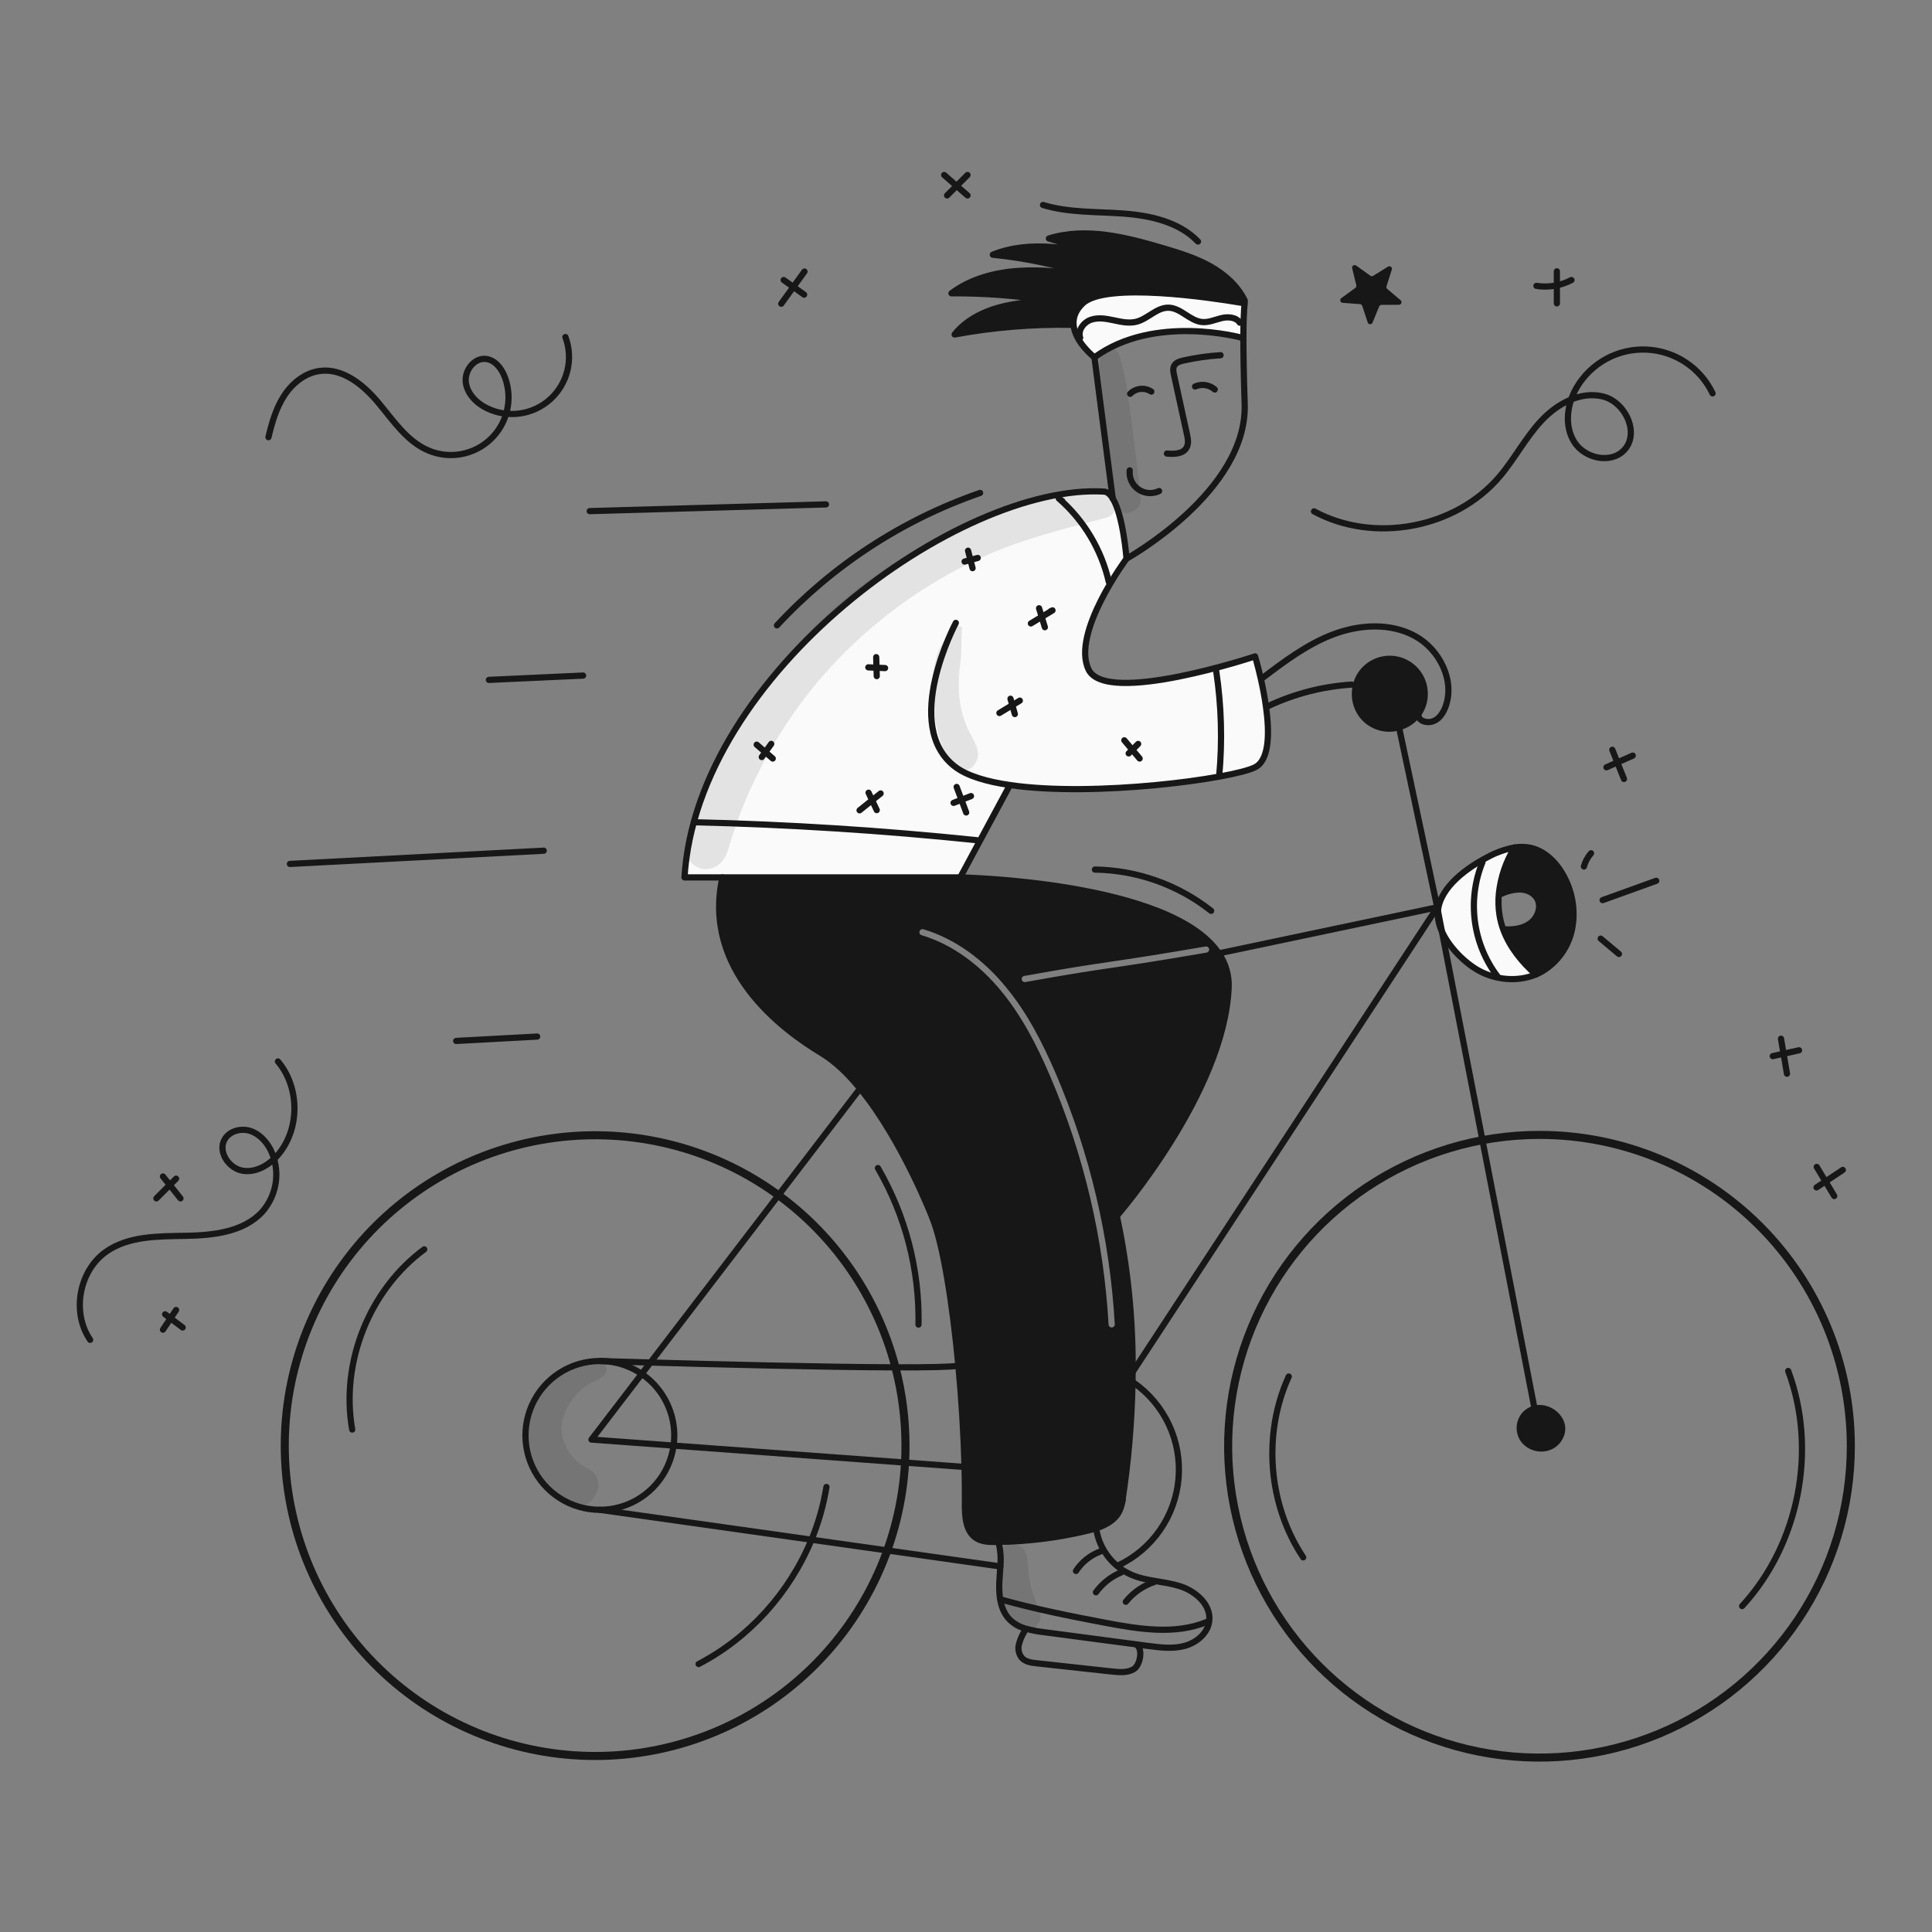 <svg width="960" height="960" viewBox="0 0 960 960" fill="none" xmlns="http://www.w3.org/2000/svg">
<rect x="0" y="0" width="960" height="960" fill="#808080" stroke="none"/>
<g clip-path="url(#clip0_317_818)">
<path d="M774.02 715.901C772.597 717.675 770.618 718.92 768.403 719.434C766.298 719.935 764.092 719.812 762.057 719.078C760.021 718.345 758.244 717.033 756.943 715.305C756.011 713.997 755.411 712.483 755.194 710.892C754.978 709.301 755.15 707.681 755.698 706.172C756.245 704.663 757.151 703.309 758.338 702.228C759.524 701.146 760.955 700.369 762.509 699.963C770.868 697.808 780.716 707.286 774.02 715.901Z" fill="#171717"/>
<path d="M763.165 484.218C754.138 487.987 743.315 487.011 734.699 482.257C728.147 478.632 720.168 470.992 716.481 462.807L714.5 452.589C715.65 440.595 729.3 431.024 738.879 426.054C743.15 423.678 747.776 422.007 752.579 421.104C748.312 428.049 745.65 435.859 744.785 443.964C744.431 447.546 744.535 451.159 745.093 454.715C745.485 457.188 746.118 459.616 746.983 461.965C750.144 470.571 756.182 478.077 763.165 484.218Z" fill="white" fill-opacity="0.96"/>
<path d="M746.118 444.1L744.783 443.966C745.648 435.861 748.311 428.052 752.577 421.107C755.208 420.672 757.896 420.731 760.505 421.282C768.022 422.935 773.845 429.117 777.357 435.966C781.514 443.87 782.851 452.956 781.146 461.722C780.257 466.071 778.47 470.186 775.899 473.804C773.328 477.422 770.03 480.463 766.215 482.732C765.232 483.294 764.213 483.791 763.165 484.221C756.182 478.08 750.144 470.574 746.981 461.968L747.481 461.793C752.061 462.071 756.939 461.413 760.574 458.61C764.209 455.807 766.068 450.374 763.747 446.41C762.114 443.61 758.777 442.11 755.542 441.964C752.282 441.977 749.065 442.706 746.118 444.1V444.1Z" fill="#171717"/>
<path d="M695.162 361.348C691.556 362.431 687.693 362.287 684.177 360.94C680.662 359.592 677.692 357.117 675.733 353.902C674.529 351.879 673.738 349.638 673.406 347.308C673.075 344.977 673.21 342.604 673.803 340.327C674.405 337.861 675.561 335.564 677.181 333.611C679.521 330.807 682.683 328.811 686.22 327.904C689.757 326.998 693.489 327.227 696.889 328.559C700.289 329.891 703.183 332.259 705.162 335.328C707.141 338.396 708.105 342.009 707.917 345.656C707.78 348.901 706.71 352.039 704.836 354.693C702.47 357.955 699.055 360.305 695.162 361.348Z" fill="#171717"/>
<path d="M618.524 149.423L615.576 150.244C602.493 148.057 549.433 139.965 538.013 150.744C534.347 154.204 533.197 157.839 533.444 161.269L532.221 161.382C512.817 161.054 493.429 162.664 474.344 166.188C479.715 159.441 487.735 155.2 496.044 152.869C504.353 150.538 513.029 149.969 521.635 149.409C505.474 146.872 489.134 145.639 472.774 145.722C482.325 138.575 494.36 135.36 506.262 134.59C518.164 133.82 530.097 135.34 541.927 136.86C526.147 131.687 509.855 128.23 493.333 126.549C511.664 119.135 532.377 123.335 551.683 127.617C541.516 124.577 531.356 121.538 521.204 118.498C539.657 112.789 559.549 117.872 578.074 123.366C586.002 125.718 593.981 128.182 601.211 132.197C608.441 136.212 614.96 141.957 618.524 149.423Z" fill="#171717"/>
<path d="M618.5 150.748C618.5 150.748 617.863 153.548 617.833 167.784H616.9C616.9 167.784 573.554 155.82 543.825 177.571C543.825 177.571 534.069 170.071 533.443 161.271C533.196 157.841 534.343 154.206 538.012 150.746C549.432 139.963 602.492 148.055 615.575 150.246C617.445 150.552 618.5 150.748 618.5 150.748Z" fill="white" fill-opacity="0.96"/>
<path d="M340.116 435.984C346.278 334.504 476.758 240.151 548.516 244.259C550.2 244.351 551.648 245.635 552.89 247.637V247.647C558.158 256.14 559.76 277.603 559.76 277.603C559.76 277.603 532.208 314.572 540.906 332.697C549.604 350.822 623.635 326.165 623.635 326.165C623.635 326.165 625.021 330.756 626.5 337.308C627.414 341.333 628.358 346.098 629.036 350.996C630.844 363.864 630.844 377.635 623.636 381.26C612.309 386.96 543.926 396.242 501.812 390.091L477.125 435.984H340.116V435.984Z" fill="white" fill-opacity="0.96"/>
<path d="M444.954 679.425C448.268 692.189 449.942 705.322 449.935 718.509C449.935 721.272 449.86 724.018 449.709 726.745C447.587 765.525 430.912 802.076 403.015 829.097C375.118 856.117 338.054 871.618 299.226 872.501C260.399 873.385 222.667 859.586 193.57 833.862C164.473 808.138 146.153 772.383 142.27 733.74C138.387 695.097 149.227 656.411 172.624 625.412C196.021 594.413 230.253 573.383 268.48 566.524C306.707 559.664 346.114 567.48 378.83 588.41C411.545 609.34 435.159 641.843 444.954 679.425V679.425Z" stroke="#171717" stroke-width="4" stroke-linecap="round" stroke-linejoin="round"/>
<path d="M919.667 718.509C919.692 749.118 910.636 779.046 893.647 804.507C876.657 829.967 852.496 849.816 824.222 861.541C795.948 873.266 764.831 876.341 734.809 870.375C704.787 864.41 677.21 849.673 655.566 828.029C633.922 806.386 619.185 778.808 613.22 748.786C607.254 718.764 610.328 687.648 622.053 659.373C633.778 631.099 653.627 606.939 679.087 589.949C704.548 572.959 734.476 563.903 765.085 563.928C806.083 563.928 845.401 580.214 874.391 609.203C903.38 638.193 919.667 677.511 919.667 718.509V718.509Z" stroke="#171717" stroke-width="4" stroke-linecap="round" stroke-linejoin="round"/>
<path d="M300.591 676.365C309.937 677.008 318.691 681.173 325.086 688.019C331.481 694.866 335.039 703.884 335.044 713.252C335.047 714.942 334.93 716.631 334.695 718.304C333.725 725.334 330.752 731.935 326.132 737.321C321.512 742.707 315.439 746.649 308.639 748.677C301.84 750.705 294.6 750.733 287.784 748.758C280.969 746.783 274.866 742.889 270.204 737.539C265.542 732.189 262.518 725.611 261.493 718.59C260.468 711.568 261.486 704.4 264.425 697.941C267.363 691.482 272.099 686.006 278.066 682.165C284.033 678.325 290.979 676.283 298.075 676.283C298.712 676.283 299.349 676.303 299.975 676.334" stroke="#171717" stroke-width="3.081" stroke-linecap="round" stroke-linejoin="round"/>
<path d="M563.409 687.127C570.944 692.423 576.959 699.601 580.854 707.946C584.749 716.291 586.389 725.512 585.61 734.689C584.831 743.865 581.66 752.677 576.414 760.246C571.167 767.815 564.029 773.877 555.709 777.827" stroke="#171717" stroke-width="3.081" stroke-linecap="round" stroke-linejoin="round"/>
<path d="M298.074 676.283C298.074 676.283 298.731 676.303 299.974 676.334L300.59 676.365C304.451 676.478 312.523 676.724 323.203 677.022C355.003 677.922 409.895 679.332 444.954 679.422C460.554 679.473 472.229 679.258 476.213 678.631" stroke="#171717" stroke-width="3.081" stroke-linecap="round" stroke-linejoin="round"/>
<path d="M298.074 750.221L403.22 765.08L441 770.42L497.07 778.348" stroke="#171717" stroke-width="3.081" stroke-linecap="round" stroke-linejoin="round"/>
<path d="M605.615 473.713H605.625L714.16 450.843L714.499 452.589L716.481 462.807L736.619 566.546L762.508 699.963L765.085 713.252" stroke="#171717" stroke-width="3.081" stroke-linecap="round" stroke-linejoin="round"/>
<path d="M426.983 541.397L386.82 593.883L323.203 677.022L318.869 682.691L293.905 715.305L334.694 718.305L449.709 726.745L479.284 728.922" stroke="#171717" stroke-width="3.081" stroke-linecap="round" stroke-linejoin="round"/>
<path d="M691.692 345.02L695.163 361.348L714.161 450.843L562.804 681.746" stroke="#171717" stroke-width="3.081" stroke-linecap="round" stroke-linejoin="round"/>
<path d="M552.893 247.647C558.161 256.14 559.763 277.603 559.763 277.603C559.763 277.603 532.211 314.572 540.909 332.697C549.607 350.822 623.638 326.165 623.638 326.165C623.638 326.165 625.024 330.756 626.503 337.308C627.417 341.333 628.361 346.098 629.039 350.996C630.847 363.864 630.847 377.635 623.639 381.26C612.312 386.96 543.929 396.242 501.815 390.091C490.355 388.417 480.846 385.603 474.951 381.26C447.399 360.96 474.951 309.499 474.951 309.499" stroke="#171717" stroke-width="3.081" stroke-linecap="round" stroke-linejoin="round"/>
<path d="M501.814 390.081V390.091L477.127 435.984H340.116C346.278 334.504 476.758 240.151 548.516 244.259C550.2 244.351 551.648 245.635 552.89 247.637" stroke="#171717" stroke-width="3.081" stroke-linecap="round" stroke-linejoin="round"/>
<path d="M463.346 605.251C463.346 605.251 448.507 566.762 427.466 541.007C421.499 533.695 415.03 527.421 408.266 523.334C388.642 511.493 348.818 482.021 358.974 435.984" stroke="#171717" stroke-width="3.081" stroke-linecap="round" stroke-linejoin="round"/>
<path d="M477.127 435.984C477.127 435.984 581.555 437.935 605.627 473.713C609.066 478.697 610.78 484.67 610.505 490.719C608.326 542.907 554.937 604.2 554.937 604.2" stroke="#171717" stroke-width="3.081" stroke-linecap="round" stroke-linejoin="round"/>
<path d="M480.444 468.25C480.444 468.25 534.344 509.932 554.937 604.203C560.402 629.683 563.037 655.688 562.793 681.746C562.793 683.522 562.772 685.309 562.741 687.117C562.346 707.021 560.627 726.878 557.597 746.554" stroke="#171717" stroke-width="3.081" stroke-linecap="round" stroke-linejoin="round"/>
<path d="M559.763 277.6C559.763 277.6 619.92 244.256 618.472 200.755C617.979 185.803 617.825 175.226 617.836 167.781C617.866 153.548 618.503 150.745 618.503 150.745C618.503 150.745 617.445 150.545 615.576 150.245C602.493 148.058 549.433 139.966 538.013 150.745C534.347 154.205 533.197 157.84 533.444 161.27C534.07 170.07 543.826 177.57 543.826 177.57L552.893 247.636V247.646" stroke="#171717" stroke-width="3.081" stroke-linecap="round" stroke-linejoin="round"/>
<path d="M616.9 167.784C616.9 167.784 573.554 155.82 543.825 177.571" stroke="#171717" stroke-width="3.081" stroke-linecap="round" stroke-linejoin="round"/>
<path d="M575.948 244C574.308 244.793 572.486 245.133 570.67 244.985C568.855 244.837 567.112 244.206 565.622 243.157C564.133 242.108 562.951 240.68 562.2 239.021C561.448 237.361 561.154 235.531 561.348 233.72" stroke="#171717" stroke-width="3.081" stroke-linecap="round" stroke-linejoin="round"/>
<path d="M579.829 225.374C583.403 225.682 587.778 225.599 589.565 222.498C590.735 220.475 590.273 217.949 589.765 215.669C587.632 205.903 585.498 196.136 583.365 186.369C583.016 184.788 582.698 183.032 583.509 181.625C584.392 180.095 586.292 179.53 588.017 179.14C594.1 177.774 600.281 176.892 606.502 176.501" stroke="#171717" stroke-width="3.081" stroke-linecap="round" stroke-linejoin="round"/>
<path d="M603.6 193.529C602.279 192.378 600.656 191.627 598.923 191.365C597.189 191.103 595.417 191.341 593.814 192.05" stroke="#171717" stroke-width="3.081" stroke-linecap="round" stroke-linejoin="round"/>
<path d="M572.086 194.587C570.477 193.525 568.549 193.054 566.632 193.254C564.714 193.455 562.926 194.315 561.571 195.687" stroke="#171717" stroke-width="3.081" stroke-linecap="round" stroke-linejoin="round"/>
<path d="M618.524 149.423C614.96 141.957 608.439 136.217 601.21 132.201C593.981 128.185 586 125.722 578.073 123.37C559.548 117.876 539.656 112.793 521.203 118.502C531.359 121.542 541.519 124.582 551.682 127.621C532.376 123.339 511.663 119.139 493.332 126.553C509.854 128.235 526.146 131.692 541.926 136.864C530.096 135.344 518.173 133.824 506.261 134.594C494.349 135.364 482.324 138.579 472.773 145.726C489.133 145.644 505.473 146.877 521.634 149.413C513.028 149.977 504.341 150.542 496.043 152.873C487.745 155.204 479.715 159.445 474.343 166.192C493.428 162.669 512.816 161.059 532.22 161.386" stroke="#171717" stroke-width="3.081" stroke-linecap="round" stroke-linejoin="round"/>
<path d="M695.162 361.348C691.556 362.431 687.693 362.287 684.177 360.94C680.662 359.592 677.692 357.117 675.733 353.902C674.529 351.879 673.738 349.638 673.406 347.308C673.075 344.977 673.21 342.604 673.803 340.327C674.405 337.861 675.561 335.564 677.181 333.611C679.521 330.807 682.683 328.811 686.22 327.904C689.757 326.998 693.489 327.227 696.889 328.559C700.289 329.891 703.183 332.259 705.162 335.328C707.141 338.396 708.105 342.009 707.917 345.656C707.78 348.901 706.71 352.039 704.836 354.693C702.47 357.955 699.055 360.305 695.162 361.348Z" stroke="#171717" stroke-width="3.081" stroke-linecap="round" stroke-linejoin="round"/>
<path d="M626.894 337.215C638.046 328.743 649.404 320.158 662.494 315.208C675.584 310.258 690.929 309.345 703.201 316.091C715.473 322.837 723.201 338.499 718.122 351.551C716.91 354.642 714.785 357.692 711.591 358.565C708.397 359.438 704.341 357.965 704.834 354.693" stroke="#171717" stroke-width="3.081" stroke-linecap="round" stroke-linejoin="round"/>
<path d="M630.047 350.9C643.111 344.735 657.221 341.094 671.637 340.169" stroke="#171717" stroke-width="3.081" stroke-linecap="round" stroke-linejoin="round"/>
<path d="M714.5 452.589C715.65 440.595 729.3 431.024 738.879 426.054C743.15 423.678 747.776 422.007 752.579 421.104C755.21 420.669 757.898 420.728 760.507 421.279C768.024 422.932 773.847 429.114 777.359 435.963C781.516 443.867 782.853 452.953 781.148 461.719C780.259 466.068 778.472 470.183 775.901 473.801C773.33 477.419 770.031 480.46 766.217 482.729C765.234 483.291 764.215 483.788 763.167 484.218C754.14 487.987 743.317 487.011 734.701 482.257C728.149 478.632 720.17 470.992 716.483 462.807C715.096 459.94 714.393 456.791 714.429 453.607C714.438 453.267 714.458 452.928 714.5 452.589Z" stroke="#171717" stroke-width="3.081" stroke-linecap="round" stroke-linejoin="round"/>
<path d="M752.578 421.1C748.311 428.044 745.648 435.854 744.784 443.959C744.43 447.541 744.533 451.154 745.092 454.711C745.483 457.183 746.116 459.611 746.982 461.961C750.145 470.567 756.182 478.073 763.166 484.214" stroke="#171717" stroke-width="3.081" stroke-linecap="round" stroke-linejoin="round"/>
<path d="M747.484 461.79C752.064 462.068 756.942 461.41 760.577 458.607C764.212 455.804 766.071 450.371 763.75 446.407C762.117 443.607 758.78 442.107 755.545 441.961C752.284 441.973 749.066 442.703 746.118 444.097C746.262 443.932 746.395 443.768 746.539 443.604" stroke="#171717" stroke-width="3.081" stroke-linecap="round" stroke-linejoin="round"/>
<path d="M463.347 605.251C468.605 618.344 473.277 647.272 476.214 678.634C477.786 695.383 478.864 712.82 479.285 728.922C479.439 735.289 479.501 741.44 479.449 747.263C479.398 753.563 479.839 761.034 485.19 764.363C487.983 766.109 491.474 766.212 494.771 766.191C495.223 766.191 495.671 766.181 496.126 766.171C510.623 765.938 525.054 764.162 539.175 760.871C540.975 760.45 542.789 759.998 544.556 759.423C547.169 758.647 549.641 757.458 551.878 755.9C555.225 753.456 556.756 750.673 557.587 746.6C557.587 746.589 557.598 746.569 557.598 746.558C557.68 746.148 557.752 745.727 557.824 745.285" stroke="#171717" stroke-width="3.081" stroke-linecap="round" stroke-linejoin="round"/>
<path d="M496.074 765.973C496.097 766.038 496.114 766.105 496.125 766.173C497.14 770.148 497.46 774.268 497.07 778.352C496.926 780.899 496.69 783.452 496.57 785.982C496.241 792.688 497.011 800.082 501.756 804.826C503.947 806.901 506.612 808.41 509.519 809.221C512.558 810.082 515.663 810.684 518.803 811.021L565.394 817.183C567.037 817.408 568.694 817.624 570.333 817.84C576.444 818.64 582.749 819.44 588.695 817.819C594.641 816.198 600.195 811.524 600.884 805.404C601.798 797.24 594.004 790.575 586.168 788.121C578.332 785.667 569.768 785.749 562.221 782.521C559.733 781.453 557.409 780.035 555.321 778.311C549.7 773.71 545.947 767.219 544.764 760.052" stroke="#171717" stroke-width="3.081" stroke-linecap="round" stroke-linejoin="round"/>
<path d="M509.054 810.634C507.781 812.663 506.839 814.881 506.261 817.206C505.981 818.372 505.979 819.588 506.257 820.755C506.535 821.922 507.085 823.007 507.861 823.922C509.668 825.791 512.482 826.182 515.08 826.469C527.516 827.825 539.956 829.184 552.398 830.546C556.044 830.936 559.946 831.285 563.15 829.519C566.354 827.753 567.884 820.369 565.317 817.761" stroke="#171717" stroke-width="3.081" stroke-linecap="round" stroke-linejoin="round"/>
<path d="M757.332 703.29C755.987 704.986 755.223 707.069 755.153 709.233C755.083 711.396 755.71 713.525 756.942 715.305C758.243 717.034 760.02 718.345 762.056 719.079C764.092 719.812 766.297 719.935 768.402 719.434C770.618 718.92 772.596 717.676 774.019 715.901C780.719 707.285 770.867 697.807 762.508 699.963C760.477 700.503 758.667 701.666 757.332 703.29Z" stroke="#171717" stroke-width="3.081" stroke-linecap="round" stroke-linejoin="round"/>
<path d="M347.141 826.839C372.341 813.746 392.397 791.287 403.221 765.08C406.708 756.66 409.203 747.861 410.656 738.863" stroke="#171717" stroke-width="3.081" stroke-linecap="round" stroke-linejoin="round"/>
<path d="M175.008 710.325C169.134 676.991 183.563 640.895 210.808 620.798" stroke="#171717" stroke-width="3.081" stroke-linecap="round" stroke-linejoin="round"/>
<path d="M647.555 773.85C630.138 747.75 627.324 712.543 640.366 683.995" stroke="#171717" stroke-width="3.081" stroke-linecap="round" stroke-linejoin="round"/>
<path d="M865.642 798.054C893.942 767.329 903.142 720.337 888.542 681.212" stroke="#171717" stroke-width="3.081" stroke-linecap="round" stroke-linejoin="round"/>
<path d="M536.724 167.828C535.455 164.204 538.394 160.19 542.014 158.909C545.634 157.628 549.624 158.339 553.379 159.14C557.134 159.941 561.051 160.82 564.765 159.845C570.444 158.355 574.848 152.729 580.717 152.89C586.817 153.057 591.259 159.474 597.336 160.021C600.636 160.321 603.79 158.821 607.013 158.06C610.236 157.299 614.225 157.572 616.039 160.342" stroke="#171717" stroke-width="3.081" stroke-linecap="round" stroke-linejoin="round"/>
<path d="M744.158 485.264C738.076 477.25 734.184 467.791 732.864 457.817C731.545 447.843 732.843 437.697 736.631 428.377" stroke="#171717" stroke-width="3.081" stroke-linecap="round" stroke-linejoin="round"/>
<path d="M787.036 430.558C787.696 428.122 788.913 425.873 790.591 423.988" stroke="#171717" stroke-width="3.081" stroke-linecap="round" stroke-linejoin="round"/>
<path d="M796.32 447.272L822.972 437.66" stroke="#171717" stroke-width="3.081" stroke-linecap="round" stroke-linejoin="round"/>
<path d="M795.365 466.411L804.435 474.011" stroke="#171717" stroke-width="3.081" stroke-linecap="round" stroke-linejoin="round"/>
<path d="M293.032 253.974L410.432 250.632" stroke="#171717" stroke-width="3.081" stroke-linecap="round" stroke-linejoin="round"/>
<path d="M242.939 337.835L289.745 335.685" stroke="#171717" stroke-width="3.081" stroke-linecap="round" stroke-linejoin="round"/>
<path d="M144.05 429.282L270.176 422.706" stroke="#171717" stroke-width="3.081" stroke-linecap="round" stroke-linejoin="round"/>
<path d="M226.68 517.237L266.911 515.063" stroke="#171717" stroke-width="3.081" stroke-linecap="round" stroke-linejoin="round"/>
<path d="M605.808 385.61C607.419 368.217 606.92 350.693 604.321 333.42" stroke="#171717" stroke-width="3.081" stroke-linecap="round" stroke-linejoin="round"/>
<path d="M550.966 289.139C547.266 273.026 538.553 258.501 526.079 247.65L527.864 248.967" stroke="#171717" stroke-width="3.081" stroke-linecap="round" stroke-linejoin="round"/>
<path d="M344.838 408.566C391.794 409.66 438.656 412.637 485.423 417.497" stroke="#171717" stroke-width="3.081" stroke-linecap="round" stroke-linejoin="round"/>
<path d="M519.185 311.665L516.306 302.235" stroke="#171717" stroke-width="3.081" stroke-linecap="round" stroke-linejoin="round"/>
<path d="M479.301 279.051L485.825 277.238" stroke="#171717" stroke-width="3.081" stroke-linecap="round" stroke-linejoin="round"/>
<path d="M504.272 354.81L502.106 347.197" stroke="#171717" stroke-width="3.081" stroke-linecap="round" stroke-linejoin="round"/>
<path d="M560.834 374.36L565.548 369.65" stroke="#171717" stroke-width="3.081" stroke-linecap="round" stroke-linejoin="round"/>
<path d="M439.791 331.967L431.455 331.605" stroke="#171717" stroke-width="3.081" stroke-linecap="round" stroke-linejoin="round"/>
<path d="M378.518 376.169L383.218 369.636" stroke="#171717" stroke-width="3.081" stroke-linecap="round" stroke-linejoin="round"/>
<path d="M435.655 402.543L431.586 393.883" stroke="#171717" stroke-width="3.081" stroke-linecap="round" stroke-linejoin="round"/>
<path d="M482.486 395.569L473.83 398.939" stroke="#171717" stroke-width="3.081" stroke-linecap="round" stroke-linejoin="round"/>
<path d="M497.088 794.72C514.231 799.537 531.715 803.031 549.211 806.344C566.006 809.523 583.932 812.438 599.732 805.916" stroke="#171717" stroke-width="3.081" stroke-linecap="round" stroke-linejoin="round"/>
<path d="M573.524 786.083C567.981 787.947 563.085 791.354 559.411 795.903" stroke="#171717" stroke-width="3.081" stroke-linecap="round" stroke-linejoin="round"/>
<path d="M557.178 781.286C552.137 783.358 547.77 786.791 544.566 791.201" stroke="#171717" stroke-width="3.081" stroke-linecap="round" stroke-linejoin="round"/>
<path d="M546.732 770.939C541.776 772.789 537.542 776.174 534.646 780.601" stroke="#171717" stroke-width="3.081" stroke-linecap="round" stroke-linejoin="round"/>
<path fill-rule="evenodd" clip-rule="evenodd" d="M562.741 687.117C562.346 707.022 560.628 726.878 557.597 746.554C557.597 746.565 557.586 746.585 557.586 746.596C556.755 750.672 555.224 753.455 551.877 755.896C549.64 757.454 547.168 758.643 544.555 759.419C542.788 759.994 540.971 760.446 539.174 760.867C525.054 764.158 510.623 765.935 496.125 766.167L496.114 766.168C495.666 766.178 495.221 766.187 494.77 766.187C491.47 766.208 487.982 766.105 485.189 764.359C479.838 761.032 479.397 753.566 479.448 747.259C479.5 741.436 479.438 735.285 479.284 728.918C478.863 712.818 477.784 695.379 476.213 678.63C473.276 647.268 468.604 618.34 463.346 605.247C463.346 605.247 448.507 566.758 427.466 541.003C421.499 533.691 415.03 527.417 408.266 523.33C388.642 511.489 348.818 482.017 358.974 435.98H477.127C477.127 435.98 581.555 437.931 605.627 473.709C609.067 478.693 610.78 484.666 610.505 490.715C608.326 542.907 554.937 604.2 554.937 604.2C560.402 629.68 563.037 655.685 562.793 681.743C562.793 683.522 562.772 685.309 562.741 687.117ZM600.802 471.563C600.947 472.401 600.384 473.198 599.545 473.342C575.086 477.552 563.378 479.283 552.893 480.834L552.893 480.834L551.824 480.992C541.074 482.582 531.209 484.063 509.478 487.975C508.641 488.126 507.84 487.569 507.689 486.732C507.538 485.895 508.095 485.094 508.932 484.943C530.701 481.024 540.599 479.538 551.374 477.944L552.446 477.785C562.915 476.237 574.598 474.51 599.023 470.306C599.861 470.162 600.658 470.724 600.802 471.563ZM458.831 461.75C458.016 461.507 457.158 461.972 456.915 462.787C456.672 463.602 457.137 464.46 457.952 464.703C473.431 469.311 486.873 479.629 497.281 492.189C507.692 504.753 515.259 519.481 521.758 534.614C538.561 573.798 548.406 615.609 550.852 658.173C550.9 659.022 551.629 659.671 552.478 659.623C553.327 659.574 553.976 658.846 553.928 657.996C551.461 615.075 541.533 572.912 524.589 533.399L524.589 533.399C518.044 518.158 510.339 503.119 499.654 490.224C488.966 477.326 475.04 466.576 458.831 461.75Z" fill="#171717"/>
<path d="M850.97 195.46C847.98 189.192 843.341 183.855 837.549 180.022C831.758 176.19 825.033 174.005 818.095 173.703C811.156 173.401 804.267 174.993 798.164 178.307C792.062 181.622 786.976 186.535 783.453 192.52C778.607 200.749 777.176 211.662 782.311 219.714C787.446 227.766 800.235 230.628 806.896 223.785C814.956 215.505 807.81 199.885 796.613 197.039C785.416 194.193 773.744 200.604 765.866 209.056C757.988 217.508 752.61 227.992 745.131 236.8C723.236 262.586 682.681 270.194 652.931 254.1" stroke="#171717" stroke-width="3.081" stroke-linecap="round" stroke-linejoin="round"/>
<path d="M138.1 527.424C148.6 539.834 149.075 559.617 139.195 572.524C134.832 578.224 127.971 582.76 120.864 581.77C113.757 580.78 108 572.216 111.68 566.053C114.106 561.986 119.662 560.506 124.187 561.903C128.712 563.3 132.213 567.041 134.395 571.245C136.875 576.243 137.8 581.869 137.05 587.397C136.301 592.926 133.911 598.103 130.19 602.26C120.913 612.252 105.866 613.848 92.233 614.081C78.6 614.314 63.926 614.122 52.753 621.938C39.26 631.378 35.484 652.175 44.796 665.756" stroke="#171717" stroke-width="3.081" stroke-linecap="round" stroke-linejoin="round"/>
<path d="M773.601 150.746V134.8" stroke="#171717" stroke-width="3.081" stroke-linecap="round" stroke-linejoin="round"/>
<path d="M763.451 142.048C769.412 142.975 775.513 141.958 780.851 139.148" stroke="#171717" stroke-width="3.081" stroke-linecap="round" stroke-linejoin="round"/>
<path d="M798.246 381.259L811.294 375.459" stroke="#171717" stroke-width="3.081" stroke-linecap="round" stroke-linejoin="round"/>
<path d="M806.945 387.058L801.145 372.558" stroke="#171717" stroke-width="3.081" stroke-linecap="round" stroke-linejoin="round"/>
<path d="M399.56 146.4L389.412 139.151" stroke="#171717" stroke-width="3.081" stroke-linecap="round" stroke-linejoin="round"/>
<path d="M388.2 150.914L399.741 134.926" stroke="#171717" stroke-width="3.081" stroke-linecap="round" stroke-linejoin="round"/>
<path d="M470.601 97.105L480.749 86.957" stroke="#171717" stroke-width="3.081" stroke-linecap="round" stroke-linejoin="round"/>
<path d="M480.747 97.105L469.147 86.957" stroke="#171717" stroke-width="3.081" stroke-linecap="round" stroke-linejoin="round"/>
<path d="M902.629 590.025L915.677 581.325" stroke="#171717" stroke-width="3.081" stroke-linecap="round" stroke-linejoin="round"/>
<path d="M911.437 594.309L902.715 579.825" stroke="#171717" stroke-width="3.081" stroke-linecap="round" stroke-linejoin="round"/>
<path d="M880.883 524.786L893.931 521.886" stroke="#171717" stroke-width="3.081" stroke-linecap="round" stroke-linejoin="round"/>
<path d="M887.938 533.518L884.965 516.133" stroke="#171717" stroke-width="3.081" stroke-linecap="round" stroke-linejoin="round"/>
<path d="M456.401 658.17C456.91 630.891 449.934 603.993 436.229 580.4" stroke="#171717" stroke-width="3.081" stroke-linecap="round" stroke-linejoin="round"/>
<path d="M544.054 432.079C565.036 432.391 585.333 439.599 601.812 452.591" stroke="#171717" stroke-width="3.081" stroke-linecap="round" stroke-linejoin="round"/>
<path d="M386.073 310.744C413.813 280.86 448.478 258.258 487.012 244.931" stroke="#171717" stroke-width="3.081" stroke-linecap="round" stroke-linejoin="round"/>
<path d="M595.274 120.017C585.941 110.311 571.75 107.123 558.323 106.117C544.896 105.111 531.141 105.782 518.264 101.848" stroke="#171717" stroke-width="3.081" stroke-linecap="round" stroke-linejoin="round"/>
<path d="M89.674 595.462L80.974 584.589" stroke="#171717" stroke-width="3.081" stroke-linecap="round" stroke-linejoin="round"/>
<path d="M77.712 595.462L87.498 585.676" stroke="#171717" stroke-width="3.081" stroke-linecap="round" stroke-linejoin="round"/>
<path d="M90.761 659.614L82.061 653.09" stroke="#171717" stroke-width="3.081" stroke-linecap="round" stroke-linejoin="round"/>
<path d="M80.975 660.7L87.499 650.914" stroke="#171717" stroke-width="3.081" stroke-linecap="round" stroke-linejoin="round"/>
<path d="M480.087 403.707L475.354 391.029" stroke="#171717" stroke-width="3.081" stroke-linecap="round" stroke-linejoin="round"/>
<path d="M427.107 402.645L437.582 394.264" stroke="#171717" stroke-width="3.081" stroke-linecap="round" stroke-linejoin="round"/>
<path d="M383.975 376.91L376 370.023" stroke="#171717" stroke-width="3.081" stroke-linecap="round" stroke-linejoin="round"/>
<path d="M435.645 335.958L435.382 326.532" stroke="#171717" stroke-width="3.081" stroke-linecap="round" stroke-linejoin="round"/>
<path d="M483.265 282.318L481.02 273.637" stroke="#171717" stroke-width="3.081" stroke-linecap="round" stroke-linejoin="round"/>
<path d="M512.236 309.786L522.988 303.286L522.066 303.7" stroke="#171717" stroke-width="3.081" stroke-linecap="round" stroke-linejoin="round"/>
<path d="M496.605 354.291L506.753 348.129" stroke="#171717" stroke-width="3.081" stroke-linecap="round" stroke-linejoin="round"/>
<path d="M566.283 376.91L558.672 367.849" stroke="#171717" stroke-width="3.081" stroke-linecap="round" stroke-linejoin="round"/>
<path d="M280.952 167.466C282.934 172.778 283.277 178.562 281.938 184.07C280.598 189.579 277.638 194.56 273.439 198.369C269.24 202.179 263.996 204.642 258.383 205.44C252.77 206.238 247.047 205.335 241.952 202.848C236.718 200.292 232.073 195.613 231.442 189.822C230.811 184.031 235.669 177.706 241.457 178.356C246.022 178.868 249.257 183.139 250.868 187.442C252.832 192.695 253.211 198.409 251.956 203.875C250.702 209.342 247.871 214.319 243.814 218.191C239.757 222.063 234.652 224.659 229.133 225.656C223.614 226.654 217.924 226.009 212.768 223.802C202.152 219.255 195.409 208.965 188.004 200.102C180.599 191.239 170.294 182.788 158.848 184.331C151.522 185.319 145.232 190.409 141.203 196.606C137.174 202.803 135.103 210.05 133.396 217.242" stroke="#171717" stroke-width="3.081" stroke-linecap="round" stroke-linejoin="round"/>
<path d="M689.341 143.59L695.952 149.19C696.152 149.359 696.294 149.585 696.361 149.837C696.428 150.09 696.416 150.357 696.327 150.603C696.238 150.848 696.075 151.061 695.862 151.212C695.648 151.362 695.394 151.444 695.132 151.446L686.469 151.49C686.216 151.491 685.969 151.568 685.759 151.711C685.549 151.853 685.387 152.054 685.292 152.29L682.01 160.301C681.911 160.543 681.74 160.749 681.52 160.891C681.301 161.033 681.043 161.104 680.781 161.095C680.52 161.086 680.267 160.997 680.058 160.84C679.849 160.683 679.692 160.466 679.61 160.218L676.891 151.993C676.812 151.752 676.663 151.541 676.464 151.386C676.265 151.23 676.024 151.137 675.772 151.118L667.132 150.475C666.872 150.455 666.623 150.356 666.421 150.191C666.218 150.026 666.071 149.802 665.999 149.551C665.927 149.3 665.933 149.033 666.018 148.785C666.102 148.538 666.26 148.322 666.47 148.168L673.453 143.04C673.657 142.89 673.812 142.683 673.898 142.446C673.984 142.208 673.998 141.95 673.938 141.705L671.881 133.29C671.819 133.036 671.836 132.769 671.931 132.525C672.025 132.281 672.192 132.072 672.408 131.926C672.625 131.78 672.881 131.703 673.143 131.707C673.404 131.711 673.658 131.795 673.87 131.948L680.906 137.001C681.111 137.148 681.356 137.231 681.608 137.24C681.861 137.249 682.11 137.182 682.325 137.05L689.693 132.493C689.916 132.355 690.175 132.289 690.436 132.303C690.697 132.318 690.947 132.411 691.153 132.572C691.359 132.733 691.511 132.953 691.588 133.203C691.665 133.453 691.664 133.72 691.584 133.97L688.949 142.222C688.872 142.463 688.868 142.721 688.938 142.965C689.008 143.208 689.148 143.426 689.341 143.59V143.59Z" fill="#171717"/>
<g opacity="0.1">
<path d="M299.719 677.476C293.959 673.307 282.819 677.934 277.634 681.356C270.273 686.077 264.901 693.336 262.54 701.756C257.69 719.356 266.3 738.35 281.914 747.33C293.365 753.915 303.84 735.523 292.182 729.763C283.44 725.444 277.334 715.637 279.482 705.696C280.706 700.639 283.301 696.017 286.982 692.339C288.821 690.353 290.975 688.683 293.357 687.397C295.679 686.178 298.729 685.077 300.433 683.068C300.806 682.676 301.087 682.206 301.255 681.692C301.423 681.178 301.475 680.633 301.406 680.096C301.337 679.56 301.149 679.045 300.856 678.591C300.563 678.136 300.172 677.753 299.712 677.468L299.719 677.476Z" fill="#171717"/>
</g>
<g opacity="0.1">
<path d="M547.781 243.636C528.263 244.091 509.367 249.188 491.18 256.123C437.182 276.42 391.999 314.99 363.48 365.134C358.255 374.372 353.604 383.924 349.553 393.734C347.474 398.716 345.555 403.76 343.796 408.865C341.689 415.024 338.852 421.128 342.489 427.279C343.79 429.408 345.865 430.95 348.278 431.584C350.692 432.218 353.257 431.893 355.437 430.679C360.698 427.924 361.591 422.748 363.203 417.574C364.566 413.198 366.058 408.865 367.678 404.574C370.612 396.841 373.988 389.282 377.79 381.936C385.619 366.579 395.149 352.151 406.2 338.922C429.281 311.541 458.353 289.838 491.165 275.493C509.923 267.271 529.912 262.499 549.624 257.263C557.114 255.274 555.689 243.452 547.781 243.636Z" fill="#171717"/>
</g>
<g opacity="0.1">
<path d="M546.575 177.771C545.697 189.471 547.296 201.071 548.466 212.726C549.636 224.381 551.107 236.034 552.466 247.681C552.919 251.581 555.459 254.856 559.684 254.9C563.23 254.937 567.364 251.551 566.903 247.681C565.477 235.721 564.158 223.742 562.546 211.805C560.939 199.905 559.82 187.925 556.156 176.475C554.44 171.111 546.99 172.311 546.58 177.775L546.575 177.771Z" fill="#171717"/>
</g>
<g opacity="0.1">
<path d="M475.334 311.482C470.948 316.062 467.224 319.766 465.419 326.155C463.71 332.678 463.062 339.433 463.5 346.163C463.732 352.667 464.725 359.121 466.46 365.394C468.412 371.973 470.852 379.43 477.523 382.173C481.935 383.987 485.453 379.525 485.89 375.8C486.49 370.657 482.099 365.473 480.29 360.749C478.205 355.577 476.925 350.116 476.497 344.557C476.239 339.215 476.507 333.861 477.296 328.572C478.011 323.259 477.397 317.847 478.053 312.609C478.23 311.2 476.217 310.559 475.333 311.482H475.334Z" fill="#171717"/>
</g>
<g opacity="0.1">
<path d="M496.57 772.066C493.646 782.978 495.956 797.097 501.765 806.734C506.312 814.278 519.705 809.398 516.501 800.522C514.91 796.114 513.058 791.973 512.02 787.371C511.006 782.871 510.852 778.471 510.32 773.927C509.454 766.577 498.775 763.85 496.573 772.066H496.57Z" fill="#171717"/>
</g>
</g>
<defs>
<clipPath id="clip0_317_818">
<rect width="884" height="791" fill="white" transform="translate(38 85)"/>
</clipPath>
</defs>
</svg>
